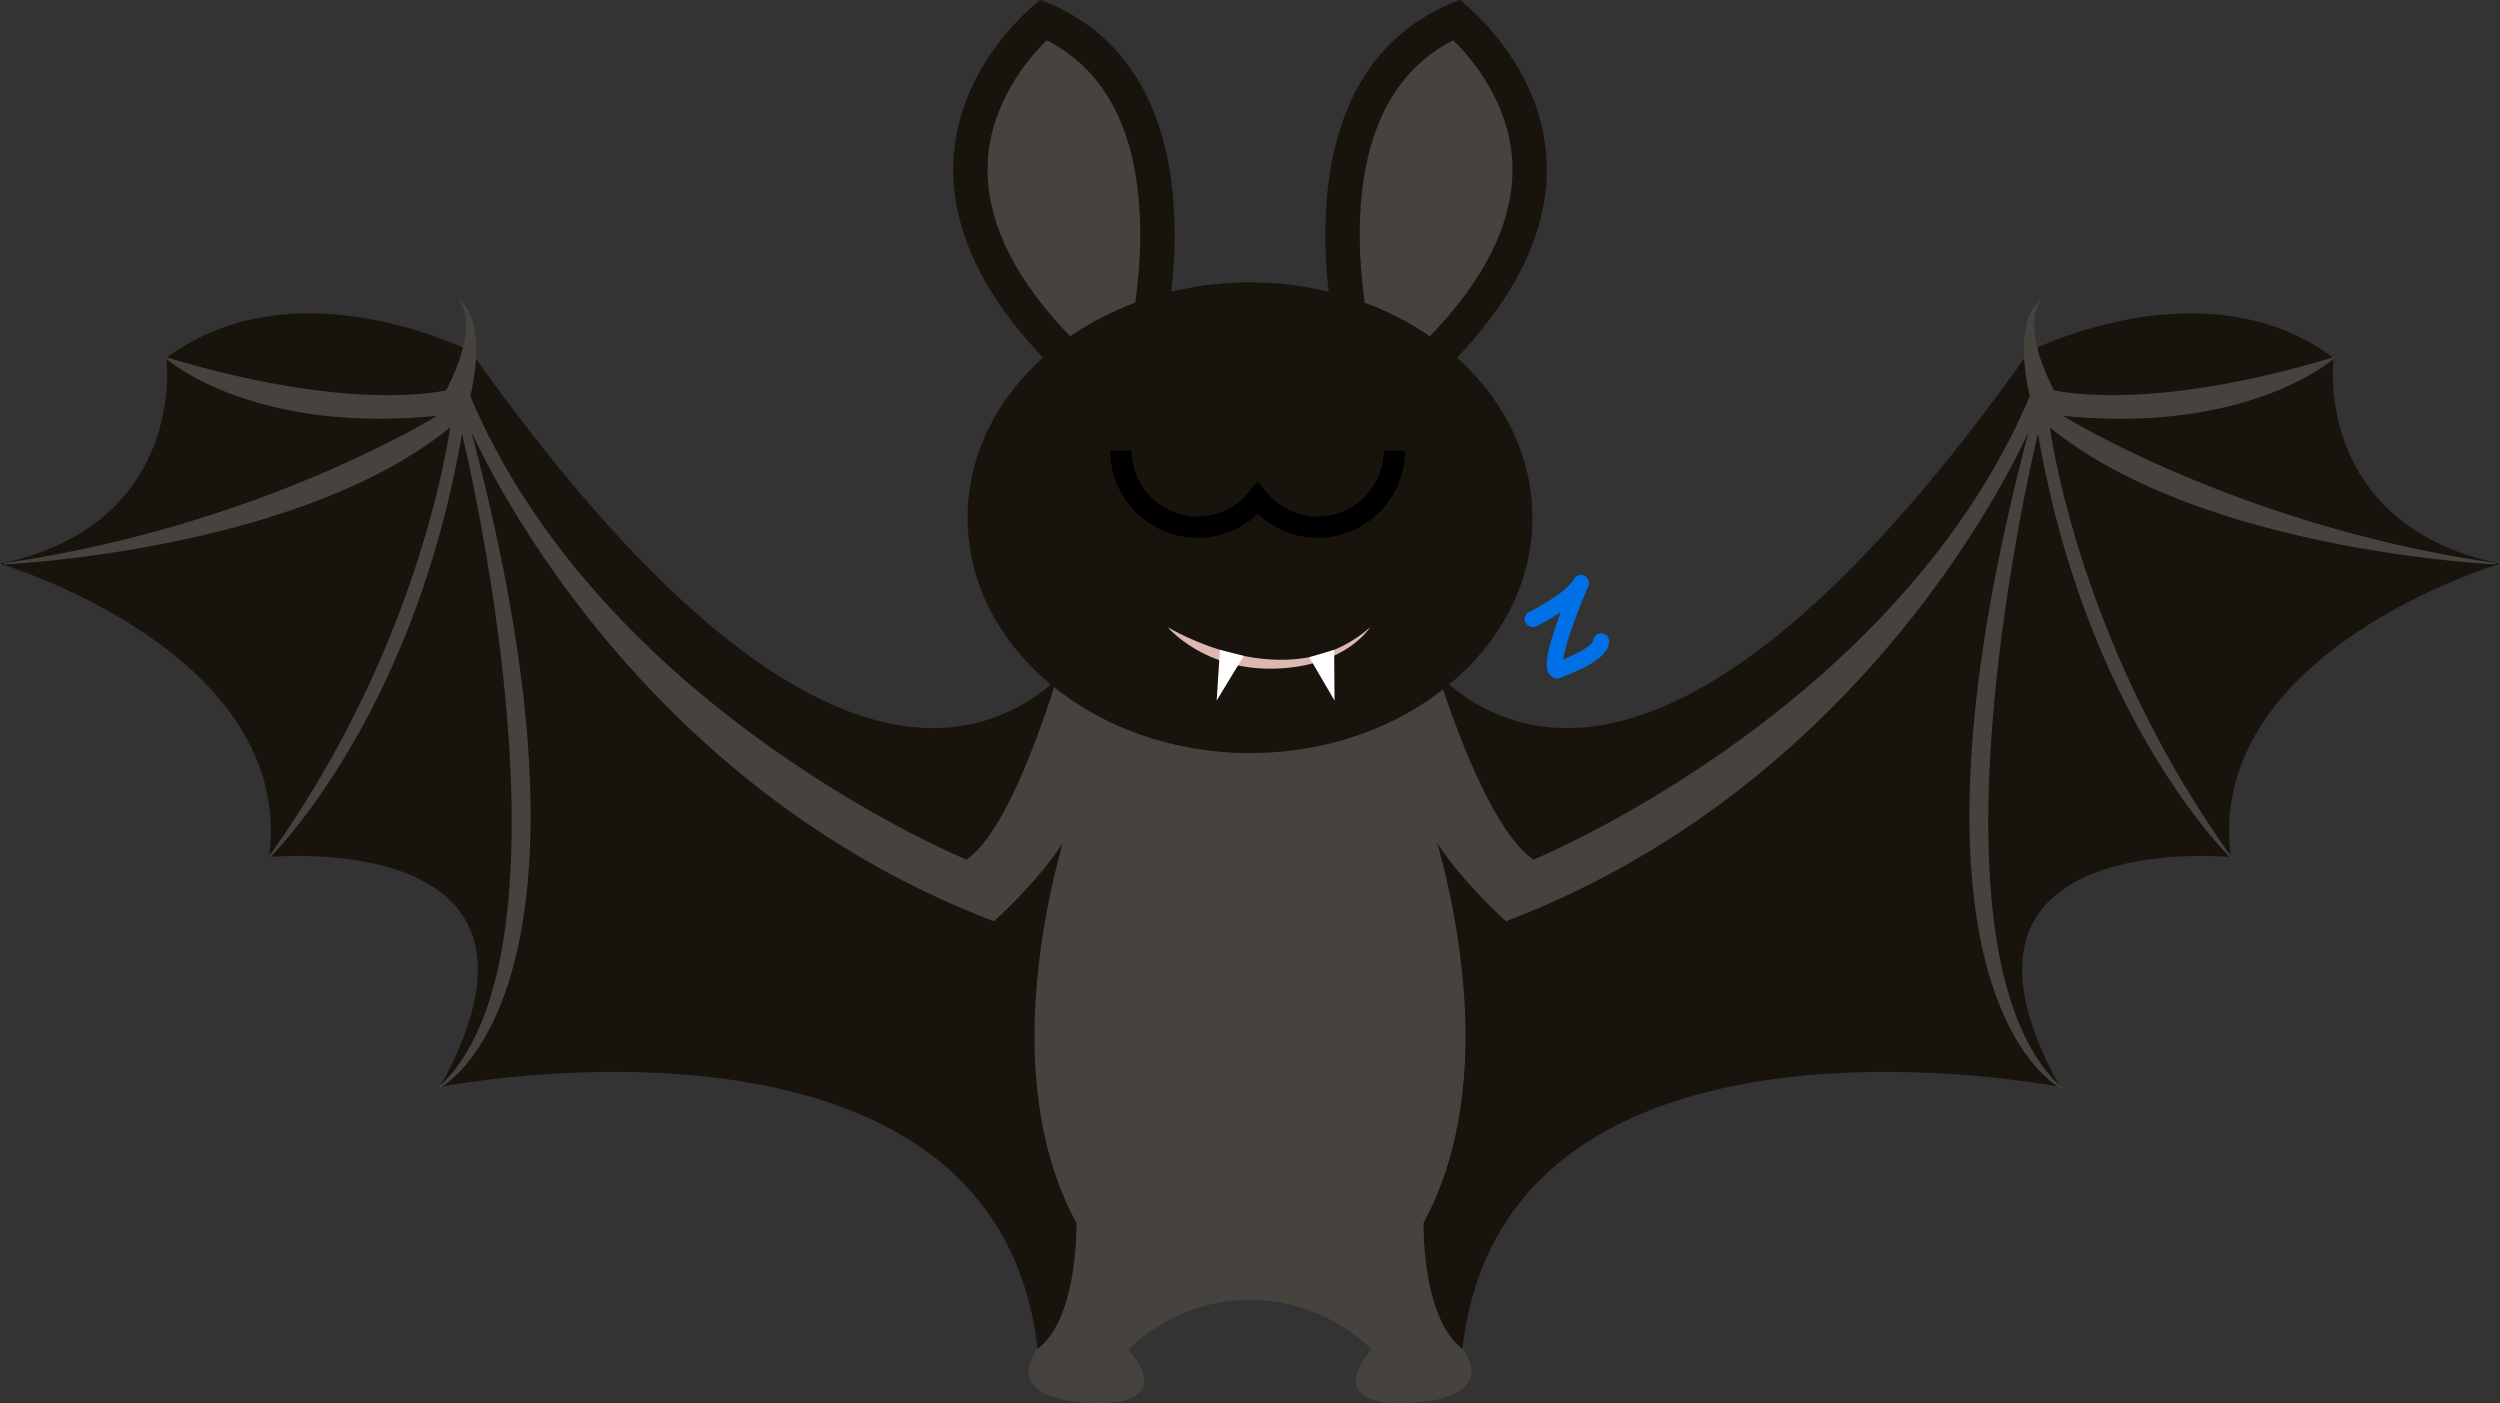 <svg xmlns="http://www.w3.org/2000/svg" viewBox="0 0 1880.72 1055.5"><rect x="0" y="0" width="1880.72" height="1055.5" fill="#333333" stroke="none"/><defs><style>.cls-1{fill:#18130d;}.cls-2{fill:#46423d;stroke:#46423d;}.cls-2,.cls-3{stroke-miterlimit:10;}.cls-3,.cls-6{fill:none;}.cls-3{stroke:#000;stroke-width:16px;}.cls-4{fill:#ddb8b2;}.cls-5{fill:#fff;}.cls-6{stroke:#0070e6;stroke-linecap:round;stroke-linejoin:round;stroke-width:12px;}</style></defs><g id="Layer_2" data-name="Layer 2"><g id="Art"><path class="cls-1" d="M940.36,450.42v527c-57.64,0-92.22,37.87-92.22,37.87s41.17,42.82-28,39.53-39.52-39.53-39.52-39.53C749.33,735.33,331,817.67,331,817.67c108.69-196-128.46-172.92-128.46-172.92C222.33,489.94,0,424.07,0,424.07c141.63-29.64,125.16-154.81,125.16-154.81,85.49-63.76,197.77-19.13,223.5-7.51,3.52,1.6,5.42,2.57,5.42,2.57,1.17,1.65,2.32,3.28,3.49,4.91C591,596.73,726.75,568.07,790.12,515.32c30.27-25.18,44-55.84,44-55.84Z"/><path class="cls-2" d="M848.14,1015.29s41.17,42.82-28,39.53-39.52-39.53-39.52-39.53c31.29-23,29.64-95.51,29.64-95.51-53.92-99-25.74-231.5-9.22-289.1-17.46,29.5-53.36,61.83-53.36,61.83C465,584.67,354.16,322.8,352.45,318.72c114,425.06-18.45,497.39-21.38,498.92,111.9-105.48,16.42-494,16.42-494C311.54,537.67,204.26,643.1,202.58,644.73c116.91-163,136.67-324.41,136.67-324.41-113.63,93.87-336,103.75-336,103.75,194.33-28,327.73-112,327.73-112-141.63,14.82-205.86-42.82-205.86-42.82C266.79,312.08,336,294,336,294c6.62-12.83,10.54-23.47,12.7-32.22,6-24.26-1.62-33.94-2.69-35.17,10.63,9.1,12.44,27,11.6,42.65a162.26,162.26,0,0,1-4.32,28.85C453.71,535.23,727.09,647.22,727.09,647.22c37.88-24.7,73.62-154,73.62-154l139.65,14.82V977.42C882.72,977.42,848.14,1015.29,848.14,1015.29Z"/><path class="cls-1" d="M1678.16,644.75S1441,621.69,1549.7,817.67c0,0-418.3-82.34-449.59,197.62,0,0,29.64,36.24-39.53,39.53s-28-39.53-28-39.53S998,977.42,940.36,977.42v-527l106.22,9.06s13.76,30.66,44,55.84c63.37,52.75,199.14,81.41,432.55-246.09,1.17-1.63,2.32-3.26,3.49-4.91,0,0,1.89-1,5.42-2.57,25.72-11.62,138-56.25,223.49,7.51,0,0-16.47,125.17,125.16,154.81C1880.72,424.07,1658.4,489.94,1678.16,644.75Z"/><path class="cls-2" d="M1541.47,320.32s19.76,161.37,136.67,324.41c-1.68-1.63-109-107.06-144.91-321.12,0,0-95.48,388.55,16.42,494-2.93-1.53-135.35-73.86-21.37-498.92-1.72,4.08-112.55,265.95-395.23,373.79,0,0-35.91-32.33-53.36-61.83,16.52,57.6,44.69,190.05-9.23,289.1,0,0-1.64,72.46,29.65,95.51,0,0,29.64,36.24-39.53,39.53s-28-39.53-28-39.53S998,977.42,940.36,977.42V508.06l140.32-3.29s35.07,117.75,73,142.45c0,0,273.38-112,373.84-349.14a162.82,162.82,0,0,1-4.31-28.85c-.84-15.61,1-33.55,11.59-42.65-1.07,1.23-8.66,10.91-2.68,35.17,2.15,8.75,6.07,19.39,12.69,32.22,0,0,69.17,18.11,210.8-24.71,0,0-64.23,57.64-205.86,42.82,0,0,133.4,84,327.73,112C1877.43,424.07,1655.1,414.19,1541.47,320.32Z"/><path class="cls-1" d="M1078.38,286.56C1257.89,118.57,1098.14,0,1098.14,0c-146.57,54.35-90.57,265.15-90.57,265.15Z"/><path class="cls-2" d="M1030,244.4c-3.55-18.62-8.61-53.56-5.75-90.73,4.66-60.47,27.84-101.69,69-122.79,15.28,15.25,41.63,47.55,43.9,90.69,2.29,43.49-19.89,88.94-65.95,135.28Z"/><path class="cls-1" d="M802.34,286.56C622.83,118.57,782.58,0,782.58,0c146.57,54.35,90.58,265.15,90.58,265.15Z"/><path class="cls-2" d="M850.72,244.4c3.55-18.62,8.61-53.56,5.74-90.73C851.8,93.2,828.62,52,787.5,30.88c-15.28,15.25-41.63,47.55-43.9,90.69-2.28,43.49,19.89,88.94,65.95,135.28Z"/><ellipse class="cls-1" cx="940.36" cy="389.48" rx="212.45" ry="177.04"/><path class="cls-3" d="M1049,338.83a57.71,57.71,0,0,1-102.89,35.92,57.72,57.72,0,1,1,0-71.84A57.71,57.71,0,0,1,1049,338.83Z"/><path class="cls-4" d="M878.48,471.83s90.34,55.21,152.24,0c0,0-17.82,29.5-71.36,31.17S878.48,471.83,878.48,471.83Z"/><polygon class="cls-5" points="984.91 494.42 1003.96 527.04 1003.66 488.87 984.91 494.42"/><polygon class="cls-5" points="917.76 488.87 935.65 493.45 915.28 527.04 917.76 488.87"/><rect class="cls-1" x="817.36" y="272" width="246" height="67"/><path class="cls-6" d="M1153,465.76s29.54-14.38,36.36-27.26c0,0-26.51,61.35-18.18,65.89,0,0,33.32-11.36,33.32-22"/></g></g></svg>